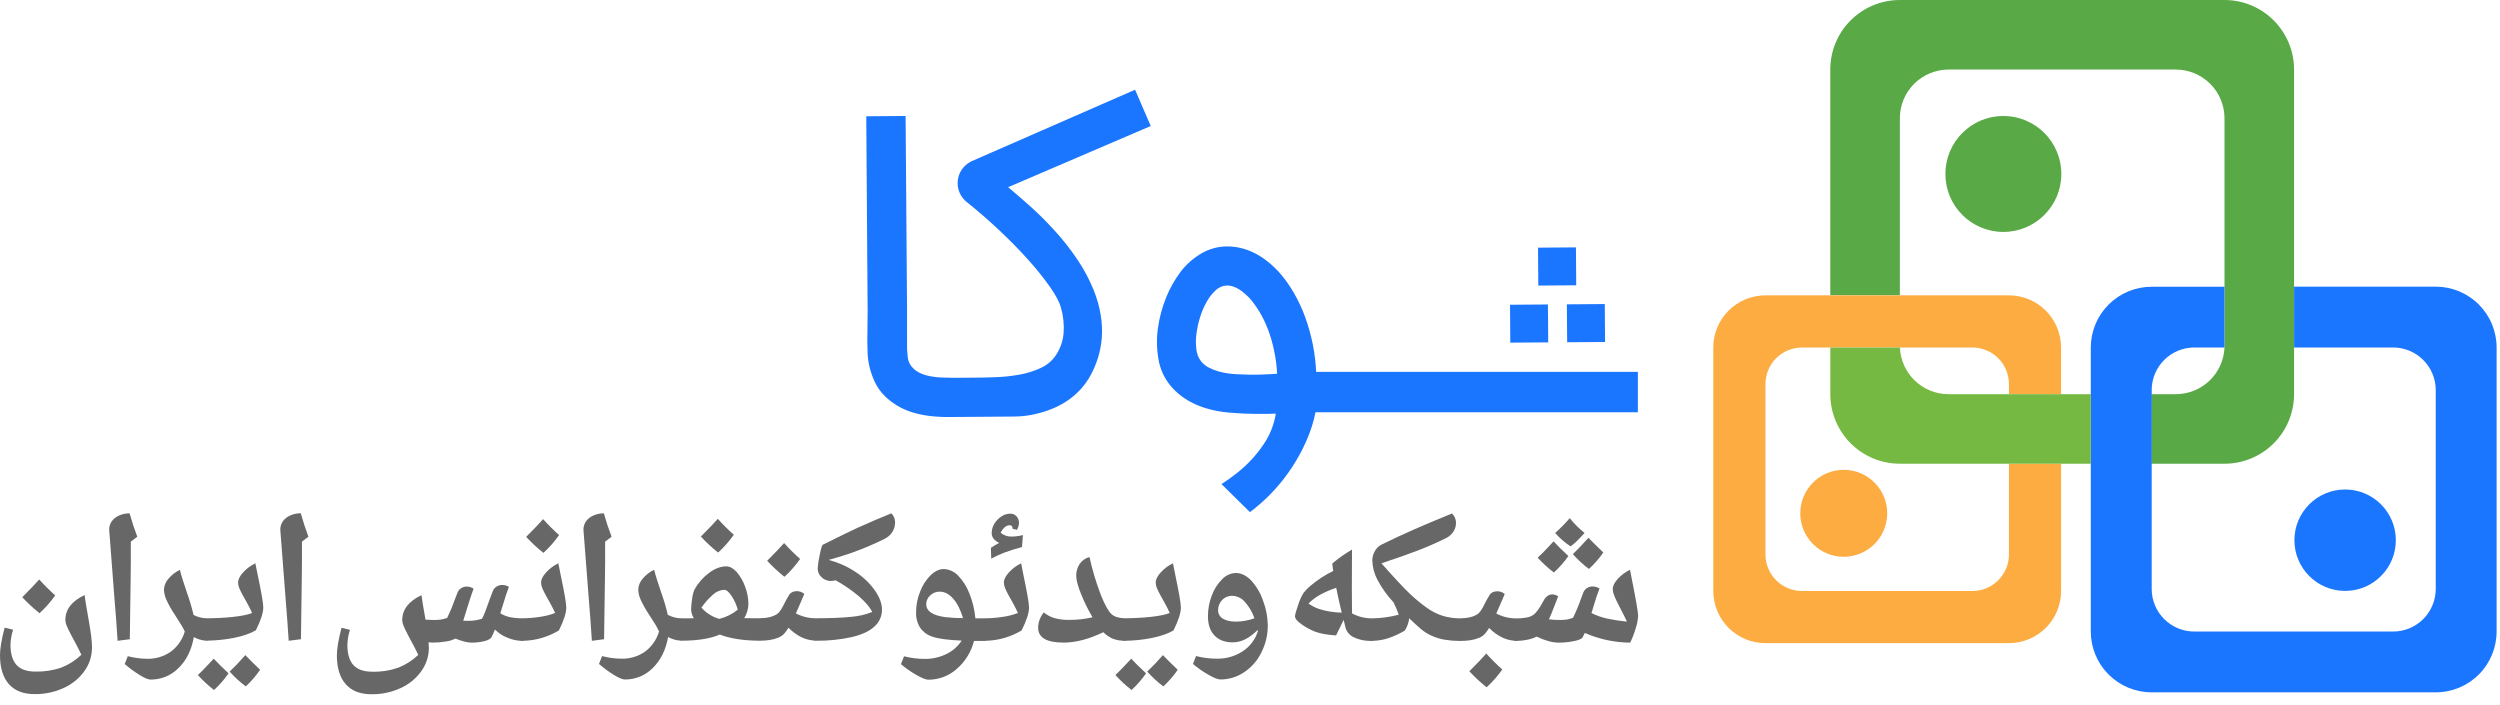 <svg width="156" height="44" viewBox="0 0 156 44" fill="none" xmlns="http://www.w3.org/2000/svg">
    <path d="M130.468 24.597V28.937H134.265V24.597H130.468Z" fill="#75B943"/>
    <path d="M143.149 4.341V24.596C143.149 25.166 143.037 25.731 142.819 26.257C142.601 26.784 142.281 27.262 141.878 27.665C141.475 28.068 140.996 28.388 140.469 28.606C139.943 28.824 139.378 28.936 138.808 28.936H134.264V24.596H135.773C136.557 24.596 137.31 24.293 137.875 23.751C138.441 23.209 138.775 22.469 138.808 21.686C138.808 21.645 138.808 21.603 138.808 21.56V7.378C138.808 6.573 138.488 5.8 137.918 5.23C137.348 4.661 136.575 4.341 135.77 4.341H121.591C120.785 4.341 120.012 4.661 119.442 5.23C118.873 5.8 118.552 6.573 118.552 7.378C118.552 7.378 118.552 18.385 118.552 18.426H114.209V4.341C114.209 3.19 114.666 2.085 115.48 1.271C116.294 0.457 117.399 3.34703e-06 118.55 3.34703e-06H138.804C139.374 -0.001 139.939 0.111 140.467 0.329C140.994 0.547 141.473 0.866 141.877 1.27C142.28 1.673 142.6 2.152 142.819 2.679C143.037 3.205 143.149 3.77 143.149 4.341Z" fill="#59AA47"/>
    <path d="M125.009 14.472C127.007 14.472 128.627 12.853 128.627 10.855C128.627 8.857 127.007 7.237 125.009 7.237C123.011 7.237 121.392 8.857 121.392 10.855C121.392 12.853 123.011 14.472 125.009 14.472Z" fill="#59AA47"/>
    <path d="M151.99 17.887H143.151V21.684H149.331C150.036 21.684 150.712 21.964 151.211 22.463C151.709 22.962 151.99 23.638 151.99 24.343V36.75C151.99 37.455 151.709 38.131 151.211 38.63C150.712 39.128 150.036 39.408 149.331 39.408H136.924C136.219 39.408 135.543 39.128 135.044 38.629C134.546 38.131 134.266 37.455 134.266 36.75V24.343C134.266 23.638 134.546 22.962 135.044 22.463C135.543 21.964 136.219 21.684 136.924 21.684H138.808C138.808 21.643 138.808 21.601 138.808 21.558V17.893H134.262C133.255 17.893 132.289 18.293 131.577 19.005C130.865 19.717 130.465 20.683 130.465 21.69V39.405C130.465 40.412 130.865 41.378 131.577 42.09C132.289 42.802 133.255 43.202 134.262 43.202H151.99C152.489 43.203 152.983 43.104 153.444 42.914C153.904 42.723 154.323 42.443 154.676 42.09C155.029 41.738 155.309 41.319 155.499 40.858C155.69 40.398 155.789 39.904 155.789 39.405V21.685C155.789 21.186 155.69 20.692 155.499 20.231C155.309 19.77 155.029 19.352 154.676 18.999C154.323 18.646 153.904 18.367 153.444 18.176C152.983 17.985 152.489 17.887 151.99 17.887Z" fill="#1B76FF"/>
    <path d="M146.336 36.873C148.084 36.873 149.5 35.456 149.5 33.708C149.5 31.96 148.084 30.544 146.336 30.544C144.588 30.544 143.171 31.96 143.171 33.708C143.171 35.456 144.588 36.873 146.336 36.873Z" fill="#1B76FF"/>
    <path d="M128.61 24.595V21.685C128.61 20.821 128.267 19.993 127.657 19.383C127.046 18.772 126.218 18.43 125.355 18.43H110.165C109.301 18.43 108.473 18.772 107.863 19.383C107.252 19.993 106.909 20.821 106.909 21.685V36.877C106.909 37.74 107.253 38.568 107.863 39.179C108.473 39.789 109.301 40.132 110.165 40.132H125.357C126.22 40.132 127.048 39.789 127.658 39.179C128.269 38.568 128.612 37.74 128.612 36.877V28.939H125.357V34.598C125.357 35.203 125.116 35.782 124.689 36.209C124.262 36.637 123.682 36.877 123.078 36.877H112.443C111.839 36.877 111.26 36.637 110.832 36.209C110.405 35.782 110.165 35.203 110.165 34.598V23.963C110.165 23.359 110.405 22.78 110.832 22.352C111.26 21.925 111.839 21.685 112.443 21.685H123.078C123.682 21.685 124.262 21.925 124.689 22.352C125.116 22.78 125.357 23.359 125.357 23.963V24.599L128.61 24.595Z" fill="#FDAC42"/>
    <path d="M130.465 24.597V28.936H118.553C117.983 28.936 117.418 28.824 116.892 28.606C116.365 28.388 115.886 28.069 115.483 27.666C115.08 27.263 114.761 26.784 114.542 26.258C114.324 25.731 114.212 25.167 114.212 24.597V21.686H118.555C118.588 22.469 118.922 23.209 119.488 23.752C120.053 24.294 120.807 24.597 121.59 24.597H130.465Z" fill="#75B943"/>
    <path d="M115.049 34.744C116.548 34.744 117.762 33.529 117.762 32.031C117.762 30.532 116.548 29.317 115.049 29.317C113.551 29.317 112.336 30.532 112.336 32.031C112.336 33.529 113.551 34.744 115.049 34.744Z" fill="#FDAC42"/>
    <path d="M68.688 19.678C68.765 20.154 68.786 20.638 68.749 21.118C68.714 21.542 68.631 21.961 68.502 22.367C68.385 22.73 68.236 23.081 68.055 23.416C67.325 24.735 66.081 25.562 64.321 25.896C63.965 25.961 63.604 25.993 63.243 25.993L59.217 26.022H59.212C58.31 26.027 57.537 25.925 56.891 25.716C56.268 25.523 55.699 25.186 55.231 24.733C54.968 24.479 54.753 24.181 54.596 23.852C54.453 23.553 54.342 23.24 54.264 22.919C54.193 22.631 54.151 22.338 54.139 22.042C54.129 21.764 54.124 21.524 54.121 21.324V21.088C54.121 21.08 54.121 20.928 54.129 20.632C54.137 20.337 54.14 19.938 54.14 19.436C54.14 19.148 54.057 7.597 54.055 7.255L56.51 7.237L56.599 19.195C56.603 19.717 56.603 20.148 56.599 20.489C56.599 20.831 56.599 21.033 56.599 21.1V21.325C56.591 21.649 56.605 21.974 56.643 22.296C56.671 22.559 56.793 22.803 56.986 22.984C57.363 23.372 58.071 23.566 59.109 23.566H59.217C59.271 23.567 59.325 23.571 59.379 23.577L60.501 23.569C60.999 23.569 61.519 23.559 62.058 23.539C62.578 23.525 63.096 23.471 63.608 23.379C64.072 23.297 64.524 23.156 64.951 22.958C65.338 22.782 65.666 22.501 65.9 22.147C66.167 21.739 66.328 21.271 66.369 20.785C66.407 20.248 66.35 19.708 66.202 19.19C66.108 18.849 65.879 18.418 65.514 17.896C65.097 17.308 64.645 16.745 64.16 16.211C63.623 15.611 63.025 15 62.364 14.378C61.704 13.756 61.031 13.171 60.344 12.623C60.143 12.468 59.984 12.265 59.882 12.031C59.78 11.799 59.739 11.543 59.762 11.29C59.785 11.037 59.872 10.794 60.014 10.583C60.157 10.372 60.35 10.201 60.576 10.085L60.616 10.064L70.829 5.599L71.806 7.863L62.909 11.68C63.319 12.026 63.771 12.413 64.252 12.842C64.757 13.291 65.24 13.767 65.696 14.266C66.274 14.884 66.799 15.549 67.268 16.254C67.647 16.823 67.969 17.429 68.229 18.061C68.443 18.581 68.597 19.124 68.688 19.678Z" fill="#1B76FF"/>
    <path d="M98.339 15.436L95.973 15.454L95.99 17.82L98.356 17.802L98.339 15.436Z" fill="#1B76FF"/>
    <path d="M96.591 18.998L94.225 19.016L94.242 21.382L96.608 21.364L96.591 18.998Z" fill="#1B76FF"/>
    <path d="M100.138 18.973L97.772 18.99L97.79 21.356L100.156 21.339L100.138 18.973Z" fill="#1B76FF"/>
    <path d="M102.204 23.204H82.128C82.102 22.642 82.034 22.083 81.927 21.53C81.81 20.94 81.649 20.359 81.445 19.793C81.249 19.253 81.004 18.733 80.715 18.237C80.446 17.771 80.129 17.334 79.768 16.935C78.781 15.887 77.703 15.368 76.534 15.377C75.997 15.384 75.471 15.527 75.004 15.791C74.48 16.091 74.021 16.495 73.657 16.977C73.291 17.466 72.991 18.001 72.765 18.568C72.518 19.18 72.346 19.821 72.255 20.475C72.165 21.113 72.175 21.76 72.284 22.395C72.38 22.999 72.633 23.567 73.018 24.043C73.88 25.09 75.205 25.665 76.993 25.768C77.447 25.805 77.908 25.824 78.381 25.827C78.855 25.83 79.266 25.827 79.611 25.812C79.502 26.487 79.248 27.131 78.867 27.698C78.406 28.392 77.837 29.007 77.181 29.52C76.874 29.767 76.553 29.996 76.219 30.206L77.997 31.957C78.104 31.873 78.219 31.786 78.328 31.698C79.234 30.964 80.019 30.091 80.653 29.111C81.292 28.123 81.851 26.943 82.087 25.725H102.203L102.204 23.204ZM78.564 23.377C78.132 23.388 77.656 23.377 77.135 23.35C76.99 23.343 76.812 23.325 76.612 23.297C76.406 23.268 76.201 23.225 76 23.167C75.794 23.106 75.595 23.024 75.405 22.923C75.221 22.827 75.06 22.691 74.933 22.526C74.778 22.32 74.682 22.074 74.656 21.817C74.613 21.495 74.613 21.169 74.656 20.847C74.701 20.486 74.779 20.13 74.889 19.783C74.993 19.446 75.133 19.12 75.307 18.813C75.457 18.546 75.649 18.305 75.875 18.098C76.059 17.924 76.3 17.824 76.553 17.816C76.695 17.814 76.835 17.839 76.968 17.888C77.103 17.935 77.232 17.998 77.352 18.076C77.471 18.152 77.583 18.238 77.687 18.332C77.795 18.426 77.883 18.513 77.966 18.594C78.193 18.858 78.397 19.14 78.579 19.437C78.788 19.783 78.966 20.147 79.109 20.526C79.273 20.951 79.402 21.389 79.495 21.835C79.602 22.325 79.668 22.823 79.693 23.323C79.371 23.343 78.995 23.364 78.564 23.377Z" fill="#1B76FF"/>
    <path d="M2.467 38.264C2.832 37.93 3.16 37.558 3.444 37.153C3.093 36.84 2.76 36.508 2.446 36.159C2.217 36.42 1.864 36.789 1.389 37.266C1.722 37.625 2.083 37.959 2.467 38.264Z" fill="#676767"/>
    <path d="M5.564 38.865C5.515 38.578 5.464 38.286 5.412 37.992C5.361 37.697 5.316 37.41 5.28 37.13C4.479 37.507 4.079 38.026 4.079 38.688C4.086 38.822 4.118 38.953 4.175 39.075C4.238 39.227 4.32 39.399 4.418 39.584C4.517 39.769 4.625 39.972 4.742 40.189C4.858 40.405 4.971 40.629 5.077 40.858C4.718 41.202 4.295 41.473 3.832 41.655C3.309 41.836 2.758 41.92 2.204 41.906C1.676 41.906 1.286 41.769 1.034 41.495C0.782 41.221 0.655 40.801 0.654 40.233C0.664 39.914 0.718 39.598 0.817 39.294L0.29 39.166C0.097 39.897 0.001 40.467 0 40.877C0 41.668 0.185 42.272 0.556 42.691C0.927 43.109 1.466 43.316 2.173 43.312C2.795 43.32 3.411 43.189 3.976 42.929C4.494 42.697 4.94 42.332 5.27 41.871C5.576 41.446 5.741 40.935 5.741 40.411C5.739 40.169 5.722 39.929 5.689 39.69C5.655 39.422 5.614 39.147 5.564 38.865Z" fill="#676767"/>
    <path d="M8.087 32.032C7.864 32.03 7.644 32.075 7.44 32.164C7.255 32.24 7.094 32.366 6.974 32.526C6.866 32.681 6.809 32.866 6.813 33.054L7.122 37.088C7.218 38.243 7.29 39.209 7.338 39.986L8.1 39.888L8.154 36.04L8.163 35.07V33.8L8.566 33.491C8.385 33.017 8.225 32.531 8.087 32.032Z" fill="#676767"/>
    <path d="M13.335 41.102C13.201 41.246 13.047 41.41 12.873 41.594C12.699 41.782 12.524 41.956 12.347 42.121C12.653 42.463 12.991 42.776 13.354 43.056C13.695 42.745 13.999 42.397 14.26 42.017C13.88 41.66 13.572 41.355 13.335 41.102Z" fill="#676767"/>
    <path d="M15.307 40.88C14.998 41.239 14.671 41.581 14.328 41.907C14.633 42.248 14.971 42.557 15.336 42.832C15.672 42.521 15.973 42.172 16.232 41.794C15.868 41.447 15.56 41.142 15.307 40.88Z" fill="#676767"/>
    <path d="M15.934 35.15C15.649 35.287 15.393 35.477 15.179 35.708C14.963 35.943 14.856 36.157 14.856 36.355C14.859 36.474 14.885 36.59 14.932 36.699C14.991 36.842 15.059 36.98 15.134 37.115C15.218 37.267 15.312 37.438 15.416 37.624C15.521 37.809 15.626 38.019 15.731 38.249C15.489 38.353 15.091 38.435 14.539 38.495C14.019 38.55 13.478 38.577 12.922 38.581C12.627 38.58 12.338 38.508 12.077 38.372C11.967 37.903 11.831 37.442 11.668 36.989C11.448 36.353 11.301 35.876 11.225 35.559C10.95 35.689 10.707 35.878 10.513 36.111C10.341 36.3 10.241 36.543 10.231 36.798C10.241 37.022 10.295 37.242 10.392 37.445C10.532 37.751 10.697 38.044 10.886 38.323C11.122 38.69 11.271 38.927 11.333 39.032C11.394 39.136 11.461 39.261 11.53 39.406C11.383 39.91 11.076 40.353 10.655 40.667C10.221 40.969 9.702 41.123 9.174 41.108C8.769 41.104 8.366 41.049 7.974 40.945L7.782 41.437C8.072 41.688 8.381 41.916 8.707 42.118C9.018 42.31 9.248 42.406 9.396 42.406C9.72 42.409 10.042 42.347 10.342 42.223C10.642 42.099 10.913 41.916 11.141 41.685C11.634 41.205 11.952 40.561 12.096 39.755C12.306 39.873 12.538 39.946 12.777 39.971C12.789 39.977 12.801 39.981 12.814 39.982C12.843 39.982 12.872 39.982 12.901 39.982C12.93 39.982 12.948 39.982 12.971 39.982C12.995 39.982 12.99 39.976 12.999 39.974C13.531 39.964 14.062 39.908 14.584 39.806C15.175 39.687 15.636 39.528 15.967 39.328C16.275 38.712 16.429 38.236 16.429 37.902C16.429 37.65 16.316 36.989 16.09 35.92L15.934 35.15Z" fill="#676767"/>
    <path d="M18.117 32.162C17.932 32.239 17.771 32.364 17.652 32.525C17.544 32.679 17.487 32.864 17.49 33.053L17.8 37.086C17.895 38.241 17.966 39.207 18.015 39.984L18.779 39.886L18.832 36.038L18.842 35.068V33.799L19.245 33.489C19.066 33.014 18.907 32.526 18.769 32.028C18.544 32.026 18.322 32.072 18.117 32.162Z" fill="#676767"/>
    <path d="M33.91 34.5C34.276 34.166 34.604 33.794 34.888 33.388C34.537 33.075 34.204 32.744 33.889 32.394C33.661 32.657 33.309 33.026 32.832 33.501C33.166 33.861 33.526 34.195 33.91 34.5Z" fill="#676767"/>
    <path d="M34.84 35.15C34.556 35.287 34.3 35.477 34.086 35.708C33.87 35.943 33.763 36.157 33.763 36.355C33.766 36.474 33.792 36.59 33.839 36.699C33.898 36.842 33.965 36.98 34.041 37.115C34.125 37.267 34.218 37.438 34.324 37.624C34.43 37.809 34.533 38.019 34.639 38.249C34.333 38.367 34.014 38.449 33.689 38.493C33.32 38.55 32.947 38.579 32.574 38.581C32.323 38.583 32.073 38.56 31.828 38.512C31.613 38.466 31.407 38.384 31.22 38.268L31.363 37.806C31.523 37.269 31.654 36.873 31.756 36.62C31.633 36.543 31.49 36.502 31.344 36.502C31.213 36.5 31.085 36.537 30.976 36.609C30.882 36.671 30.807 36.758 30.761 36.861L30.599 37.283C30.344 38.018 30.17 38.461 30.077 38.611C29.803 38.697 29.518 38.74 29.231 38.739H29.089L28.907 38.73L29.074 38.191C29.3 37.449 29.459 36.964 29.551 36.734C29.429 36.648 29.283 36.602 29.133 36.602C29.006 36.599 28.881 36.635 28.774 36.704C28.678 36.764 28.602 36.852 28.558 36.956L28.401 37.359C28.258 37.768 28.092 38.169 27.904 38.559C27.778 38.601 27.649 38.635 27.518 38.66C27.366 38.681 27.212 38.69 27.058 38.687L26.551 38.667C26.417 37.913 26.334 37.403 26.301 37.138C25.501 37.515 25.1 38.035 25.1 38.696C25.107 38.83 25.14 38.962 25.196 39.083C25.26 39.235 25.342 39.407 25.44 39.592C25.538 39.778 25.647 39.98 25.763 40.197C25.88 40.413 25.993 40.637 26.099 40.866C25.739 41.211 25.317 41.481 24.854 41.663C24.33 41.844 23.779 41.929 23.226 41.914C22.698 41.914 22.307 41.777 22.055 41.503C21.803 41.23 21.677 40.809 21.676 40.241C21.685 39.922 21.74 39.606 21.838 39.302L21.311 39.174C21.119 39.905 21.022 40.475 21.021 40.886C21.021 41.676 21.207 42.281 21.578 42.699C21.948 43.117 22.488 43.324 23.195 43.321C23.816 43.328 24.432 43.197 24.997 42.937C25.515 42.706 25.961 42.341 26.29 41.88C26.597 41.454 26.762 40.943 26.762 40.419L26.743 40.079L26.994 40.099C27.274 40.099 27.554 40.075 27.83 40.028C28.034 40.003 28.233 39.942 28.416 39.848C28.58 39.914 28.747 39.971 28.917 40.018C29.065 40.065 29.219 40.092 29.374 40.099C29.661 40.105 29.947 40.074 30.226 40.008C30.456 39.946 30.602 39.868 30.663 39.774C30.747 39.615 30.821 39.45 30.884 39.282C31.102 39.503 31.364 39.675 31.653 39.788C31.924 39.906 32.214 39.974 32.509 39.989C32.517 39.989 32.52 39.995 32.527 39.995C32.535 39.995 32.556 39.995 32.571 39.995H32.626C32.638 39.995 32.643 39.989 32.652 39.987C33.437 39.968 34.202 39.745 34.874 39.34C35.182 38.723 35.336 38.248 35.336 37.914C35.336 37.662 35.223 37.001 34.997 35.931L34.84 35.15Z" fill="#676767"/>
    <path d="M37.681 32.032C37.459 32.03 37.239 32.075 37.035 32.164C36.849 32.24 36.689 32.365 36.57 32.526C36.462 32.681 36.404 32.866 36.407 33.054L36.718 37.088C36.813 38.243 36.885 39.209 36.933 39.986L37.695 39.888L37.749 36.04L37.76 35.07V33.8L38.163 33.491C37.981 33.017 37.82 32.531 37.681 32.032Z" fill="#676767"/>
    <path d="M44.81 34.48C45.177 34.147 45.505 33.774 45.79 33.369C45.439 33.057 45.105 32.725 44.791 32.375C44.561 32.637 44.208 33.005 43.733 33.481C44.066 33.841 44.426 34.175 44.81 34.48Z" fill="#676767"/>
    <path d="M48.948 35.992C49.315 35.658 49.644 35.285 49.928 34.879C49.576 34.567 49.243 34.236 48.928 33.886C48.699 34.149 48.346 34.517 47.871 34.992C48.204 35.352 48.564 35.686 48.948 35.992Z" fill="#676767"/>
    <path d="M54.635 32.44C54.218 32.617 53.846 32.782 53.516 32.932C53.186 33.081 52.459 33.437 51.335 33.995C51.292 34.02 51.227 34.236 51.148 34.641C51.083 34.919 51.041 35.202 51.025 35.487C51.025 35.59 51.047 35.691 51.09 35.784C51.133 35.877 51.196 35.96 51.274 36.026C51.426 36.172 51.63 36.253 51.841 36.253C51.942 36.252 52.044 36.237 52.141 36.209C52.661 36.495 53.151 36.833 53.604 37.216C54.009 37.568 54.284 37.891 54.429 38.187C54.003 38.355 53.554 38.458 53.097 38.492C52.553 38.549 51.818 38.578 50.9 38.579C50.468 38.581 50.043 38.477 49.662 38.275C49.718 38.161 49.894 37.756 50.188 37.06C50.09 36.976 49.971 36.92 49.844 36.898C49.717 36.876 49.586 36.889 49.466 36.935C49.389 36.965 49.321 37.015 49.269 37.08C49.124 37.309 48.992 37.548 48.875 37.793C48.74 38.058 48.618 38.224 48.507 38.304C48.237 38.488 47.851 38.58 47.346 38.58H46.943L46.44 38.57C46.607 38.303 46.697 37.995 46.701 37.68C46.696 37.311 46.625 36.946 46.492 36.602C46.376 36.267 46.197 35.957 45.964 35.689C45.748 35.456 45.533 35.34 45.323 35.34C44.967 35.34 44.603 35.478 44.237 35.754C43.868 36.03 43.562 36.38 43.337 36.782C43.259 36.967 43.209 37.162 43.189 37.362C43.152 37.58 43.131 37.8 43.126 38.02C43.128 38.218 43.188 38.412 43.297 38.577L43.017 38.582H42.567C42.255 38.587 41.947 38.513 41.671 38.367C41.563 37.898 41.426 37.436 41.263 36.984C41.043 36.348 40.895 35.871 40.82 35.553C40.545 35.684 40.302 35.873 40.107 36.106C39.936 36.295 39.837 36.538 39.827 36.793C39.836 37.017 39.89 37.237 39.987 37.44C40.128 37.745 40.293 38.039 40.48 38.318C40.718 38.684 40.866 38.922 40.929 39.026C40.991 39.131 41.057 39.256 41.126 39.4C40.978 39.905 40.671 40.347 40.25 40.661C39.816 40.963 39.297 41.118 38.77 41.102C38.364 41.098 37.961 41.044 37.569 40.94L37.377 41.431C37.667 41.682 37.976 41.91 38.302 42.112C38.614 42.304 38.843 42.4 38.991 42.4C39.315 42.404 39.637 42.342 39.937 42.218C40.237 42.094 40.509 41.911 40.737 41.68C41.228 41.199 41.546 40.556 41.691 39.749C41.923 39.882 42.184 39.958 42.451 39.973C42.459 39.973 42.463 39.98 42.472 39.98H42.535H42.567C42.567 39.98 42.567 39.98 42.577 39.98C43.571 39.972 44.352 39.845 44.913 39.595C45.559 39.844 46.369 39.971 47.336 39.98C47.341 39.98 47.342 39.98 47.348 39.98H47.45C47.456 39.98 47.458 39.98 47.463 39.98C47.653 39.978 47.842 39.963 48.029 39.936C48.221 39.907 48.408 39.855 48.587 39.781C48.738 39.719 48.871 39.621 48.973 39.495C49.056 39.392 49.132 39.284 49.202 39.172C49.698 39.668 50.218 39.926 50.764 39.966C50.779 39.977 50.797 39.983 50.816 39.983H50.897H50.914H50.921C51.671 39.991 52.419 39.914 53.151 39.755C53.798 39.6 54.273 39.377 54.575 39.086C54.721 38.954 54.838 38.793 54.917 38.614C54.997 38.434 55.037 38.24 55.036 38.043C55.036 37.663 54.884 37.257 54.581 36.825C54.25 36.368 53.836 35.977 53.361 35.674C52.855 35.34 52.297 35.092 51.71 34.939C52.265 34.785 52.74 34.638 53.136 34.499C53.532 34.359 53.932 34.201 54.337 34.025C54.74 33.847 55.039 33.708 55.233 33.606C55.42 33.51 55.577 33.364 55.688 33.185C55.794 33.017 55.851 32.822 55.852 32.622C55.857 32.513 55.839 32.404 55.799 32.302C55.759 32.201 55.699 32.108 55.621 32.032C55.38 32.128 55.051 32.264 54.635 32.44ZM44.88 38.619C44.45 38.496 44.064 38.252 43.769 37.915C43.977 37.613 44.222 37.339 44.498 37.098C44.69 36.919 44.939 36.815 45.201 36.803C45.329 36.803 45.479 36.932 45.651 37.189C45.825 37.451 45.955 37.74 46.037 38.043C45.699 38.319 45.304 38.515 44.88 38.619Z" fill="#676767"/>
    <path d="M61.852 34.86C62.103 34.725 62.361 34.605 62.624 34.499C63 34.358 63.383 34.237 63.771 34.136L63.831 33.389C63.603 33.446 63.37 33.477 63.136 33.482C62.881 33.494 62.631 33.408 62.438 33.242C62.602 32.931 62.794 32.775 63.013 32.774C63.037 32.772 63.061 32.776 63.083 32.785C63.104 32.794 63.124 32.808 63.139 32.826C63.167 32.86 63.181 32.903 63.181 32.946V32.996L63.461 33.06C63.494 33 63.521 32.938 63.542 32.873C63.569 32.797 63.583 32.718 63.584 32.637C63.589 32.484 63.535 32.334 63.434 32.219C63.381 32.162 63.316 32.118 63.244 32.089C63.172 32.06 63.095 32.047 63.018 32.052C62.828 32.058 62.645 32.118 62.49 32.226C62.309 32.341 62.158 32.496 62.049 32.679C61.94 32.854 61.882 33.055 61.882 33.261C61.88 33.384 61.918 33.504 61.989 33.603C62.086 33.721 62.209 33.815 62.348 33.877C62.168 33.966 61.996 34.069 61.832 34.186L61.852 34.86Z" fill="#676767"/>
    <path d="M63.72 35.15C63.435 35.287 63.179 35.476 62.965 35.708C62.75 35.943 62.642 36.157 62.642 36.355C62.645 36.474 62.671 36.59 62.718 36.699C62.778 36.842 62.845 36.98 62.92 37.115C63.004 37.267 63.098 37.438 63.204 37.624C63.309 37.809 63.413 38.019 63.518 38.249C63.212 38.367 62.894 38.449 62.569 38.493C62.183 38.552 61.793 38.583 61.402 38.583H60.863C60.816 38.047 60.688 37.52 60.485 37.021C60.327 36.602 60.083 36.221 59.769 35.902C59.539 35.661 59.224 35.52 58.891 35.509C58.615 35.509 58.345 35.634 58.079 35.885C57.791 36.171 57.567 36.516 57.423 36.896C57.251 37.313 57.163 37.759 57.164 38.209C57.15 38.551 57.24 38.89 57.423 39.179C57.617 39.45 57.897 39.647 58.217 39.74C58.576 39.86 59.173 39.938 60.008 39.974C59.773 40.335 59.444 40.624 59.056 40.81C58.637 41.016 58.177 41.12 57.711 41.115C57.272 41.115 56.836 41.061 56.412 40.953L56.22 41.444C56.514 41.694 56.831 41.917 57.167 42.108C57.519 42.312 57.774 42.414 57.931 42.413C58.584 42.415 59.214 42.176 59.7 41.742C60.231 41.283 60.607 40.673 60.778 39.993H61.502C61.512 39.993 61.518 39.987 61.527 39.984C62.312 39.966 63.078 39.743 63.749 39.338C64.057 38.721 64.211 38.246 64.211 37.912C64.211 37.659 64.098 36.999 63.872 35.929L63.72 35.15ZM58.966 38.506C58.186 38.4 57.796 38.129 57.796 37.694C57.797 37.592 57.82 37.491 57.863 37.398C57.906 37.305 57.968 37.222 58.045 37.155C58.122 37.079 58.214 37.019 58.315 36.978C58.416 36.938 58.523 36.917 58.632 36.919C58.937 36.919 59.217 37.063 59.473 37.35C59.729 37.638 59.935 38.045 60.093 38.572C59.716 38.571 59.34 38.549 58.966 38.506Z" fill="#676767"/>
    <path d="M70.589 41.102C70.455 41.246 70.301 41.41 70.127 41.594C69.953 41.782 69.778 41.956 69.6 42.121C69.907 42.462 70.245 42.775 70.609 43.056C70.949 42.745 71.252 42.397 71.514 42.017C71.13 41.66 70.822 41.355 70.589 41.102Z" fill="#676767"/>
    <path d="M72.565 40.88C72.256 41.239 71.929 41.581 71.586 41.907C71.891 42.248 72.228 42.557 72.594 42.832C72.93 42.521 73.231 42.172 73.49 41.794C73.125 41.447 72.817 41.142 72.565 40.88Z" fill="#676767"/>
    <path d="M73.194 35.149C72.909 35.286 72.653 35.476 72.439 35.708C72.223 35.943 72.116 36.156 72.116 36.355C72.118 36.473 72.144 36.59 72.191 36.698C72.251 36.841 72.319 36.98 72.394 37.114C72.477 37.266 72.572 37.438 72.676 37.623C72.781 37.809 72.886 38.019 72.991 38.248C72.749 38.353 72.351 38.434 71.799 38.494C71.28 38.549 70.739 38.576 70.182 38.58C69.83 38.573 69.559 38.493 69.374 38.337C69.19 38.181 68.959 37.784 68.71 37.17C68.407 36.385 68.164 35.578 67.982 34.756C67.734 34.824 67.519 34.977 67.372 35.187C67.223 35.41 67.148 35.674 67.156 35.942C67.156 36.197 67.26 36.581 67.468 37.092C67.666 37.585 67.903 38.062 68.174 38.519C67.704 38.627 67.224 38.681 66.742 38.681C66.426 38.689 66.111 38.653 65.805 38.573C65.559 38.502 65.33 38.379 65.134 38.214C65.021 38.348 64.933 38.502 64.873 38.667C64.812 38.829 64.781 39 64.78 39.173C64.78 39.79 65.311 40.098 66.373 40.098C67.121 40.098 67.946 39.883 68.847 39.451C69.016 39.621 69.214 39.757 69.433 39.852C69.621 39.925 69.82 39.967 70.022 39.976C70.037 39.986 70.055 39.992 70.073 39.992C70.105 39.992 70.138 39.992 70.17 39.992C70.202 39.992 70.208 39.992 70.23 39.992C70.253 39.992 70.248 39.986 70.257 39.984C70.79 39.974 71.32 39.918 71.843 39.816C72.433 39.697 72.894 39.538 73.226 39.338C73.533 38.722 73.687 38.246 73.687 37.912C73.687 37.66 73.574 36.999 73.349 35.93L73.194 35.149Z" fill="#676767"/>
    <path d="M78.065 36.212C77.767 35.906 77.449 35.754 77.111 35.755C76.952 35.76 76.795 35.797 76.65 35.864C76.505 35.93 76.374 36.024 76.265 36.141C75.977 36.427 75.756 36.774 75.618 37.156C75.458 37.568 75.375 38.007 75.375 38.45C75.375 38.971 75.511 39.373 75.786 39.657C76.06 39.94 76.432 40.083 76.92 40.083C77.186 40.081 77.448 40.019 77.686 39.9C77.982 39.748 78.25 39.547 78.478 39.305V39.35L78.488 39.399C78.326 39.91 77.992 40.348 77.544 40.641C77.064 40.954 76.5 41.114 75.927 41.101C75.49 41.101 75.056 41.046 74.633 40.938L74.441 41.43C74.735 41.681 75.052 41.903 75.388 42.094C75.741 42.298 75.996 42.4 76.153 42.399C76.683 42.4 77.2 42.241 77.638 41.944C78.102 41.634 78.474 41.205 78.716 40.702C78.978 40.182 79.112 39.607 79.11 39.025C79.103 38.493 79.002 37.967 78.81 37.471C78.652 37.004 78.398 36.575 78.065 36.212ZM77.15 38.789C76.783 38.789 76.504 38.727 76.304 38.603C76.211 38.547 76.135 38.468 76.083 38.373C76.031 38.279 76.006 38.172 76.01 38.064C76.008 37.832 76.098 37.609 76.26 37.444C76.341 37.357 76.441 37.288 76.551 37.242C76.661 37.197 76.78 37.175 76.899 37.179C77.045 37.184 77.189 37.219 77.321 37.282C77.453 37.345 77.571 37.435 77.667 37.545C77.939 37.844 78.147 38.197 78.277 38.58C77.916 38.712 77.535 38.783 77.15 38.789Z" fill="#676767"/>
    <path d="M92.744 40.781C92.515 41.044 92.162 41.413 91.686 41.888C92.02 42.247 92.381 42.581 92.764 42.887C93.131 42.553 93.459 42.18 93.743 41.774C93.392 41.462 93.058 41.13 92.744 40.781Z" fill="#676767"/>
    <path d="M98.145 34.578C98.448 34.919 98.784 35.229 99.149 35.502C99.487 35.196 99.789 34.85 100.048 34.474C99.603 34.048 99.293 33.743 99.119 33.559C98.686 34.039 98.361 34.379 98.145 34.578Z" fill="#676767"/>
    <path d="M97.514 33.725C97.668 33.859 97.831 33.981 98.001 34.092C98.205 33.961 98.497 33.683 98.877 33.257C98.535 32.984 98.225 32.674 97.953 32.332C97.67 32.66 97.366 32.969 97.042 33.257C97.186 33.426 97.344 33.583 97.514 33.725Z" fill="#676767"/>
    <path d="M96.963 35.725C97.3 35.416 97.603 35.071 97.867 34.697C97.457 34.314 97.149 34.008 96.942 33.782L96.726 34.013C96.466 34.3 96.207 34.563 95.949 34.8C96.259 35.137 96.598 35.447 96.963 35.725Z" fill="#676767"/>
    <path d="M101.866 36.341L101.713 35.554C101.428 35.69 101.172 35.88 100.958 36.112C100.743 36.346 100.635 36.561 100.635 36.759C100.639 36.885 100.666 37.009 100.714 37.126C100.767 37.264 100.835 37.419 100.918 37.588C101.002 37.758 101.097 37.943 101.203 38.144C101.31 38.346 101.416 38.561 101.52 38.791C101.115 38.75 100.713 38.688 100.315 38.605C99.965 38.532 99.627 38.414 99.307 38.255L99.44 37.824C99.544 37.453 99.667 37.087 99.808 36.728C99.685 36.641 99.537 36.594 99.386 36.595C99.258 36.591 99.131 36.627 99.025 36.698C98.93 36.759 98.856 36.846 98.809 36.949L98.656 37.352C98.515 37.763 98.348 38.164 98.155 38.553C98.027 38.597 97.896 38.633 97.763 38.661C97.612 38.68 97.46 38.688 97.308 38.684C97.09 38.687 96.871 38.674 96.654 38.645C96.76 38.413 96.859 38.172 96.953 37.922C97.046 37.673 97.138 37.437 97.23 37.214C97.124 37.137 96.997 37.094 96.867 37.091C96.765 37.09 96.666 37.119 96.581 37.174C96.497 37.23 96.426 37.303 96.374 37.39L96.187 37.713C96.078 37.921 95.941 38.113 95.781 38.285C95.654 38.404 95.497 38.486 95.326 38.522C95.085 38.569 94.841 38.591 94.595 38.587C94.168 38.588 93.746 38.483 93.369 38.283C93.425 38.169 93.6 37.764 93.895 37.069C93.797 36.984 93.678 36.928 93.55 36.906C93.423 36.884 93.292 36.897 93.171 36.944C93.094 36.974 93.027 37.023 92.975 37.088C92.83 37.318 92.698 37.556 92.582 37.801C92.447 38.067 92.324 38.233 92.213 38.312C91.956 38.489 91.586 38.579 91.112 38.585C90.747 38.586 90.384 38.534 90.034 38.431C89.661 38.312 89.311 38.133 88.998 37.9C88.63 37.633 88.281 37.342 87.952 37.029C87.602 36.698 87.019 36.072 86.201 35.15C87.123 34.844 87.868 34.583 88.437 34.365C89.006 34.147 89.597 33.889 90.21 33.591C90.396 33.504 90.556 33.369 90.673 33.2C90.792 33.035 90.856 32.836 90.855 32.632C90.857 32.521 90.835 32.411 90.792 32.31C90.749 32.208 90.685 32.117 90.604 32.041C89.644 32.433 88.846 32.768 88.211 33.048C87.576 33.327 86.906 33.64 86.201 33.985C86.023 34.075 85.877 34.219 85.787 34.397C85.688 34.568 85.635 34.761 85.631 34.958C85.641 35.382 85.75 35.798 85.948 36.174C86.222 36.688 86.562 37.164 86.959 37.59C87.082 37.839 87.191 38.096 87.283 38.358C86.729 38.503 86.159 38.58 85.587 38.586C85.16 38.584 84.74 38.477 84.365 38.274L84.355 36.572L84.365 34.294C84.125 34.438 83.931 34.561 83.783 34.664C83.633 34.765 83.417 34.931 83.136 35.16L83.16 35.397L83.194 35.627C82.938 35.751 82.69 35.892 82.451 36.048C82.22 36.199 81.998 36.364 81.787 36.542C81.624 36.675 81.476 36.826 81.345 36.992C81.2 37.228 81.086 37.481 81.006 37.746C80.874 38.117 80.809 38.355 80.809 38.46C80.809 38.598 80.943 38.763 81.212 38.954C81.486 39.148 81.783 39.308 82.097 39.429C82.267 39.485 82.441 39.53 82.616 39.564C82.866 39.606 83.118 39.635 83.371 39.65L83.843 38.68L83.951 39.123C83.983 39.265 84.048 39.397 84.14 39.509C84.233 39.621 84.35 39.711 84.482 39.77C84.806 39.92 85.158 39.996 85.515 39.993C85.515 39.993 85.523 39.998 85.53 39.998H85.567H85.633C85.646 39.998 85.653 39.991 85.664 39.989C85.986 39.98 86.306 39.926 86.614 39.829C86.981 39.706 87.333 39.544 87.664 39.344C87.809 39.113 87.902 38.853 87.935 38.582C88.227 38.864 88.474 39.09 88.675 39.258C88.878 39.427 89.103 39.568 89.344 39.676C89.603 39.791 89.876 39.873 90.155 39.92C90.453 39.968 90.754 39.993 91.055 39.994C91.055 39.994 91.062 39.994 91.068 39.994H91.121H91.172C91.172 39.994 91.178 39.994 91.184 39.994C91.373 39.992 91.562 39.977 91.75 39.95C91.941 39.921 92.129 39.869 92.308 39.795C92.459 39.733 92.591 39.635 92.694 39.509C92.776 39.406 92.853 39.298 92.922 39.186C93.418 39.681 93.94 39.94 94.484 39.98C94.499 39.991 94.517 39.997 94.536 39.997C94.56 39.997 94.581 39.997 94.605 39.997H94.634C94.642 39.997 94.644 39.997 94.651 39.992C94.878 39.989 95.103 39.963 95.325 39.916C95.522 39.877 95.712 39.813 95.893 39.727C96.415 39.976 96.872 40.101 97.265 40.101C97.584 40.101 97.901 40.069 98.213 40.005C98.522 39.941 98.704 39.865 98.752 39.776L98.894 39.496C99.786 39.887 100.749 40.093 101.723 40.101C101.865 39.811 101.981 39.509 102.07 39.199C102.154 38.946 102.204 38.684 102.22 38.418C102.209 38.164 102.092 37.472 101.866 36.341ZM82.935 38.153C82.702 38.114 82.473 38.056 82.25 37.978C82.035 37.9 81.833 37.791 81.649 37.655C81.857 37.452 82.09 37.276 82.343 37.131C82.673 36.948 83.021 36.797 83.38 36.681C83.472 37.149 83.587 37.666 83.725 38.23C83.459 38.223 83.193 38.197 82.93 38.153H82.935Z" fill="#676767"/>
</svg>
